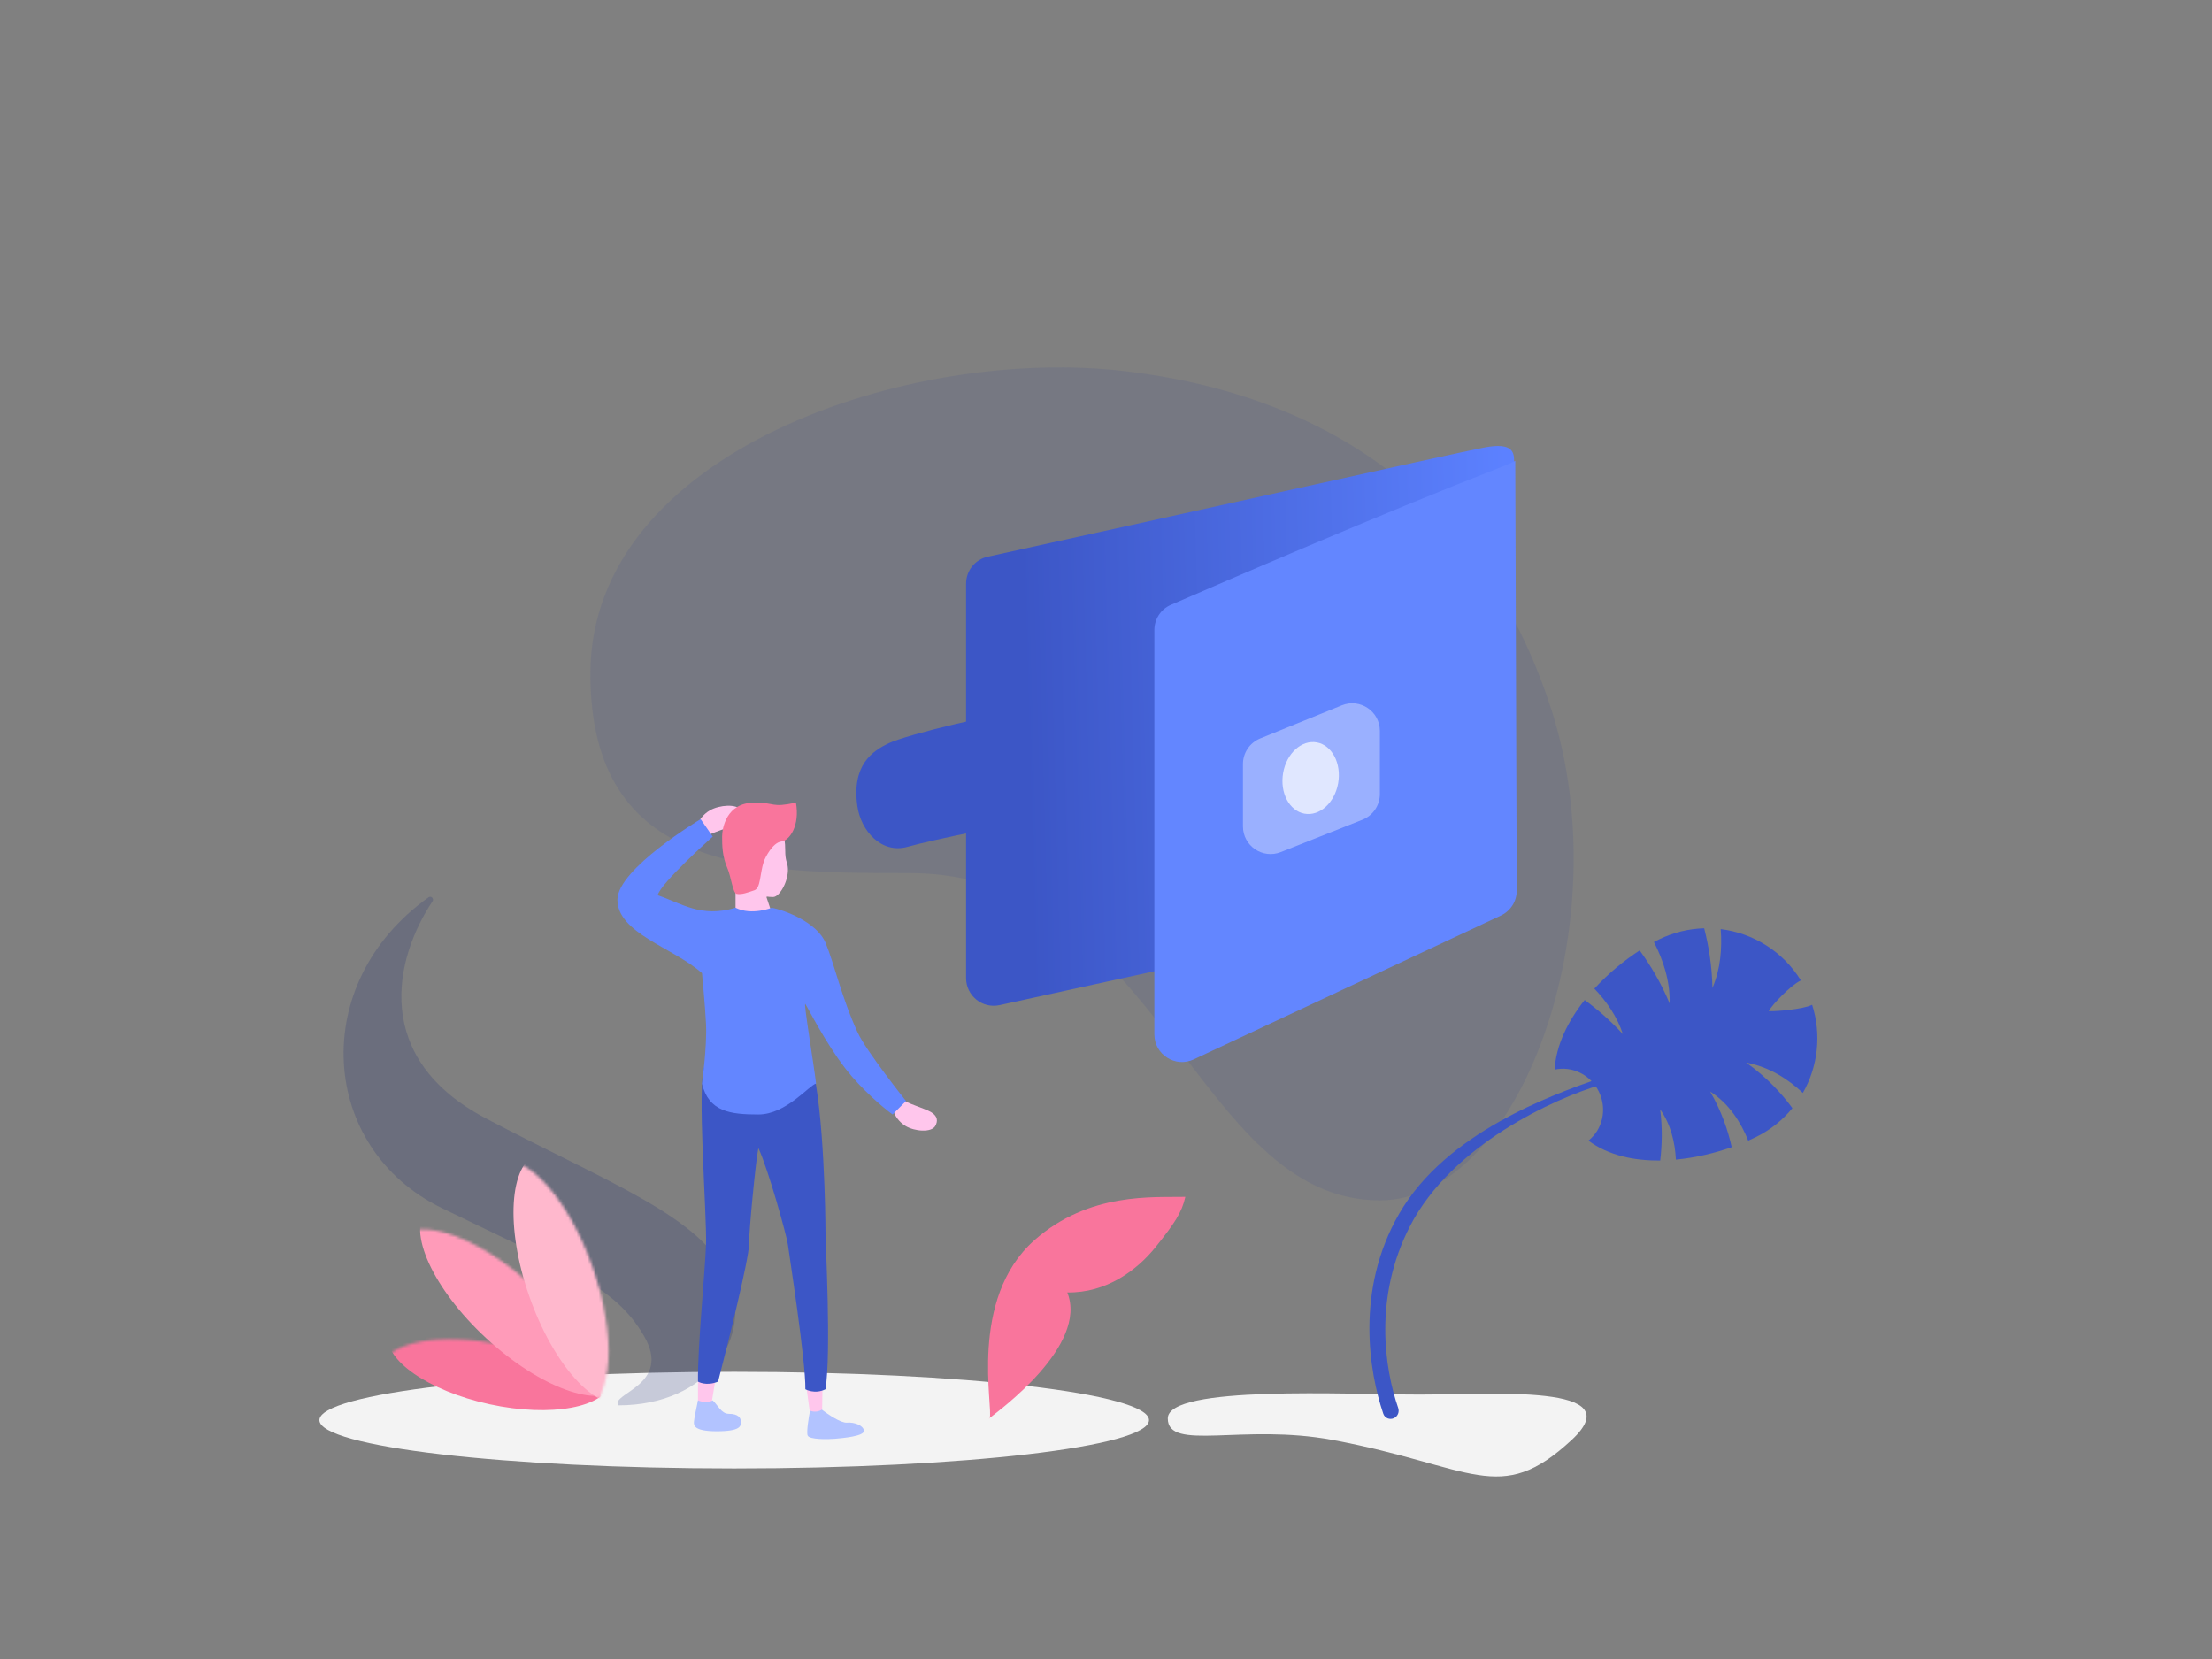 <svg width="800" height="600" viewBox="0 0 800 600" fill="none" xmlns="http://www.w3.org/2000/svg">
<rect x="0" y="0" width="800" height="600" fill="#808080" stroke="none"/>
<path d="M329.022 315.772L329.022 315.772C419.608 315.772 432.054 434.128 499.05 434.128C549.377 434.128 586.105 334.606 561.066 256.602C539.26 188.674 488.712 144.041 407.186 134.258C329.022 124.879 213.524 163.343 213.524 243.709C213.524 315.772 272.817 315.772 329.022 315.772Z" fill="#1E379D" fill-opacity="0.1"/>
<path d="M415.548 513.61C415.548 523.262 348.385 531.087 265.536 531.087C182.686 531.087 115.523 523.262 115.523 513.61C115.523 503.958 182.686 496.133 265.536 496.133C348.385 496.133 415.548 503.958 415.548 513.61Z" fill="#F3F3F3"/>
<path d="M568.407 520.786C590.501 500.292 539.42 504.367 513.466 504.367C487.512 504.367 422.345 500.876 422.345 512.995C422.345 525.114 449.573 514.726 481.976 520.786C532.897 530.308 542.277 545.024 568.407 520.786Z" fill="#F3F3F3"/>
<path fill-rule="evenodd" clip-rule="evenodd" d="M651.318 354.583C651.246 354.615 651.176 354.648 651.108 354.681C647.666 356.372 640.951 363.275 639.678 365.702C642.198 365.817 651.937 365.088 655.383 363.399C658.868 374.247 657.435 385.799 652.032 395.277C646.808 390.364 639.952 385.846 631.549 384.309C639.074 389.649 644.508 395.667 648.252 400.778C644.749 405.055 640.294 408.667 635.007 411.263C634.129 411.694 633.217 412.119 632.273 412.534C629.639 405.934 625.379 399.145 618.497 394.778C622.633 401.881 624.976 408.948 626.297 414.888C620.133 417.05 613.157 418.724 606.113 419.392C605.781 413.119 604.254 406.61 600.417 401.206C601.283 407.911 601.095 414.225 600.442 419.704C590.937 419.828 581.67 417.86 574.478 412.519C579.608 408.466 581.336 401.089 578.241 394.787C575.203 388.6 568.503 385.457 562.256 386.84C562.752 378 567.073 369.297 573.116 361.663C577.622 364.956 582.394 369.038 586.957 374.025C584.858 367.643 581.015 362.143 576.624 357.553C581.626 352.097 587.394 347.352 593.013 343.727C596.783 348.902 600.681 355.318 603.839 362.88C604.06 354.906 601.547 347.269 598.165 340.691C598.754 340.378 599.338 340.079 599.915 339.796C605.212 337.195 610.805 335.879 616.342 335.726C617.924 341.88 619.169 349.204 619.33 357.305C622.26 350.441 622.855 342.974 622.32 336.013C633.991 337.459 644.815 344.044 651.318 354.583Z" fill="#3C56C6"/>
<path d="M506.022 438.963C523.084 409.384 561.698 395.941 577.806 390.195L578.876 392.374C562.63 397.106 525.092 413.915 509.897 443.55C496.774 469.146 500.715 494.803 505.674 509.209C506.164 510.631 505.548 512.21 504.198 512.873C502.669 513.623 500.825 512.908 500.279 511.294C495.195 496.257 490.091 466.581 506.022 438.963Z" fill="#3C56C6"/>
<path d="M374.132 448.52C393.934 431.024 417.276 433.119 428.692 432.858C427.42 438.526 424.85 442.359 418.053 450.881C411.255 459.403 400.121 467.661 386.005 467.438C393.668 486.657 361.083 510.319 357.914 512.847C357.872 512.939 357.821 513.001 357.76 513.033C357.594 513.118 357.658 513.052 357.914 512.847C359.413 509.617 350.062 469.786 374.132 448.52Z" fill="#F9759C"/>
<path d="M232.827 483.025C243.337 500.93 220.69 503.901 223.603 508.27C256.13 508.27 272.887 483.51 263.177 461.664C253.468 439.817 219.719 427.681 175.541 404.378C134.547 382.754 142.46 346.919 156.426 325.962C157.047 325.03 155.931 323.861 155.019 324.51C111.218 355.663 115.445 415.324 159.771 436.905C205.64 459.237 222.317 465.12 232.827 483.025Z" fill="#1A2C76" fill-opacity="0.2"/>
<mask id="mask0" mask-type="alpha" maskUnits="userSpaceOnUse" x="137" y="484" width="82" height="39">
<ellipse cx="178.055" cy="503.347" rx="17.251" ry="41.235" transform="rotate(-77.777 178.055 503.347)" fill="#8D8D8D"/>
</mask>
<g mask="url(#mask0)">
<ellipse cx="180.728" cy="491.011" rx="17.251" ry="41.235" transform="rotate(-77.777 180.728 491.011)" fill="#F9759C"/>
</g>
<mask id="mask1" mask-type="alpha" maskUnits="userSpaceOnUse" x="142" y="444" width="75" height="72">
<ellipse cx="179.498" cy="480.087" rx="19.905" ry="47.577" transform="rotate(-47.222 179.498 480.087)" fill="#C4C4C4"/>
</mask>
<g mask="url(#mask1)">
<ellipse cx="189.389" cy="469.397" rx="19.905" ry="47.577" transform="rotate(-47.222 189.389 469.397)" fill="#FF9BB9"/>
</g>
<mask id="mask2" mask-type="alpha" maskUnits="userSpaceOnUse" x="171" y="419" width="50" height="92">
<ellipse cx="195.62" cy="465.08" rx="19.905" ry="47.577" transform="rotate(-19.227 195.62 465.08)" fill="#F4A0D7"/>
</mask>
<g mask="url(#mask2)">
<ellipse cx="210.184" cy="462.167" rx="19.905" ry="47.577" transform="rotate(-19.227 210.184 462.167)" fill="#FFB8CD"/>
</g>
<path d="M252.428 508.755V496.133H259.224L257.133 508.755H252.428Z" fill="#FFC6EC"/>
<path d="M292.993 511.442L291.266 498.938L297.518 498.075L297.321 510.844L292.993 511.442Z" fill="#FFC6EC"/>
<path d="M255.341 450.157C255.729 440.059 251.942 392.241 254.855 385.588C259.224 386.559 264.953 387.045 274.274 387.045C283.595 387.045 290.78 386.074 293.693 385.588C298.063 401.95 298.548 440.641 298.548 445.302C298.548 449.962 300.652 489.013 298.548 502.444C294.664 504.386 291.266 502.444 291.266 502.444C291.428 492.087 285.343 453.264 284.955 450.157C284.566 447.05 277.834 422.808 274.274 415.202C273.303 419.895 270.876 445.108 270.876 450.157C270.876 455.206 263.432 485.273 259.71 499.675C255.341 501.473 252.428 499.675 252.428 499.675C252.266 487.377 254.952 460.255 255.341 450.157Z" fill="#3C56C6"/>
<path d="M252.428 297.904C252.751 296.933 254.078 294.603 256.797 293.049C260.195 291.107 266.507 290.622 267.963 293.049C268.962 294.714 268.934 296.447 266.507 297.904C264.262 299.251 256.206 301.428 255.773 302.515C255.989 302.848 256.04 302.972 255.826 302.759C255.753 302.685 255.738 302.604 255.773 302.515C255.203 301.638 253.484 299.312 252.428 297.904Z" fill="#FFC6EC"/>
<path d="M323.307 402.284C323.619 403.271 324.895 405.64 327.509 407.22C330.777 409.195 336.847 409.688 338.247 407.22C339.208 405.527 339.181 403.765 336.847 402.284C334.688 400.914 326.941 398.701 326.524 397.594C326.732 397.256 326.781 397.13 326.576 397.347C326.505 397.422 326.49 397.504 326.524 397.594C325.977 398.486 324.323 400.852 323.307 402.284Z" fill="#FFC6EC"/>
<path d="M266.021 319.563V328.787C267.154 329.273 268.448 330.244 272.332 330.244C276.216 330.244 277.834 329.273 278.643 328.787L277.187 324.418C277.511 324.094 277.284 324.418 279.614 324.418C281.945 324.418 285.195 318.689 284.955 314.079C284.832 311.737 283.984 311.698 283.984 307.426C283.984 296.746 278.643 291.891 271.361 291.891C264.079 291.891 262.623 303.542 262.623 305.97C262.623 308.397 266.021 315.679 266.021 319.563Z" fill="#FFC6EC"/>
<path d="M272.818 321.991C270.487 322.767 268.287 323.627 266.507 323.303C265.05 323.303 264.378 316.936 263.108 314.079C261.166 309.71 261.166 305.484 261.166 302.571C261.166 299.659 262.623 290.29 272.818 290.29C280.974 290.29 278.643 292.232 287.868 290.29C289.324 298.544 285.634 303.981 282.527 304.369C279.42 304.758 276.702 310.195 276.216 311.652C274.808 315.877 275.148 321.214 272.818 321.991Z" fill="#F9759C"/>
<path d="M223.299 325.389C223.299 337.526 243.527 342.722 253.884 351.946C253.884 351.946 255.07 364.342 255.341 370.394C255.717 378.803 253.884 391.899 253.884 391.899C256.312 402.094 264.176 403.065 274.274 403.065C284.372 403.065 292.722 392.385 295.15 391.899C294.179 383.97 290.489 361.947 291.266 363.112C292.237 364.568 298.504 377.111 305.83 386.559C311.499 393.87 319.424 400.638 322.822 403.065L327.677 398.211C327.677 398.211 313.29 380.147 310.2 373.451C304.374 360.829 301.655 348.303 298.548 340.924C295.441 333.545 283.66 329.111 279.129 328.302C279.129 328.302 271.847 331.215 266.021 328.302C253.399 332.041 246.443 326.648 237.863 323.788C238.834 319.419 257.768 302.571 257.768 302.571L253.399 296.26C253.399 296.26 223.299 314.223 223.299 325.389Z" fill="#6386FF"/>
<path d="M257.768 506.472C255.341 507.784 252.428 506.472 252.428 506.472C251.942 508.738 250.971 513.463 250.971 514.24C250.971 515.211 250.486 517.638 259.224 517.638C267.963 517.638 267.963 515.696 267.963 514.24C267.963 512.783 266.992 511.327 263.594 511.327C260.875 511.327 259.548 508.09 257.768 506.472Z" fill="#B2C3FF"/>
<path d="M297.238 509.83C295.15 511.183 292.956 510.199 292.956 510.199C292.454 512.727 291.584 518.068 292.114 519.215C292.777 520.649 299.243 520.589 301.92 520.358C304.597 520.128 312.627 519.436 312.457 517.463C312.287 515.49 308.948 514.287 306.271 514.518C304.13 514.702 299.357 511.47 297.238 509.83Z" fill="#B2C3FF"/>
<path d="M321.481 268.78C328.226 265.612 361.322 257.564 374.65 256.52C388.14 255.465 389.177 295.252 374.65 296.835C366.843 297.687 337.565 303.622 328.226 306.262C318.886 308.901 311.35 300.628 310.066 291.48C307.99 276.699 315.522 271.578 321.481 268.78Z" fill="#3C56C6"/>
<path d="M536.702 161.866C525.068 164.121 416.874 188.3 357.231 201.334C352.636 202.338 349.395 206.398 349.395 211.101V353.742C349.395 360.127 355.297 364.877 361.534 363.511L539.245 324.595C543.823 323.593 547.09 319.546 547.106 314.86L547.598 167.145C547.598 163.978 547.598 159.754 536.702 161.866Z" fill="url(#paint0_linear)"/>
<path d="M417.49 374.088V227.891C417.49 223.919 419.799 220.342 423.442 218.759C441.97 210.705 499.896 185.688 542.035 169.269C547.464 167.154 548.016 166.626 548.016 166.626C548.016 170.809 548.443 292.671 548.547 322.085C548.56 325.978 546.313 329.484 542.788 331.135L431.731 383.144C425.1 386.249 417.49 381.41 417.49 374.088Z" fill="#6386FF"/>
<path d="M485.291 255.092L455.772 267.067C452 268.597 449.532 272.262 449.532 276.333V298.873C449.532 305.934 456.652 310.771 463.216 308.17L492.735 296.47C496.547 294.959 499.05 291.274 499.05 287.173V264.359C499.05 257.263 491.866 252.425 485.291 255.092Z" fill="#9AB0FF"/>
<ellipse rx="10.144" ry="13.069" transform="matrix(0.998 0.057 -0.097 0.995 474.013 281.385)" fill="#E0E7FF"/>
<defs>
<linearGradient id="paint0_linear" x1="371.37" y1="283.979" x2="547.598" y2="279.125" gradientUnits="userSpaceOnUse">
<stop stop-color="#3C56C6"/>
<stop offset="1" stop-color="#5C81FF"/>
</linearGradient>
</defs>
</svg>
